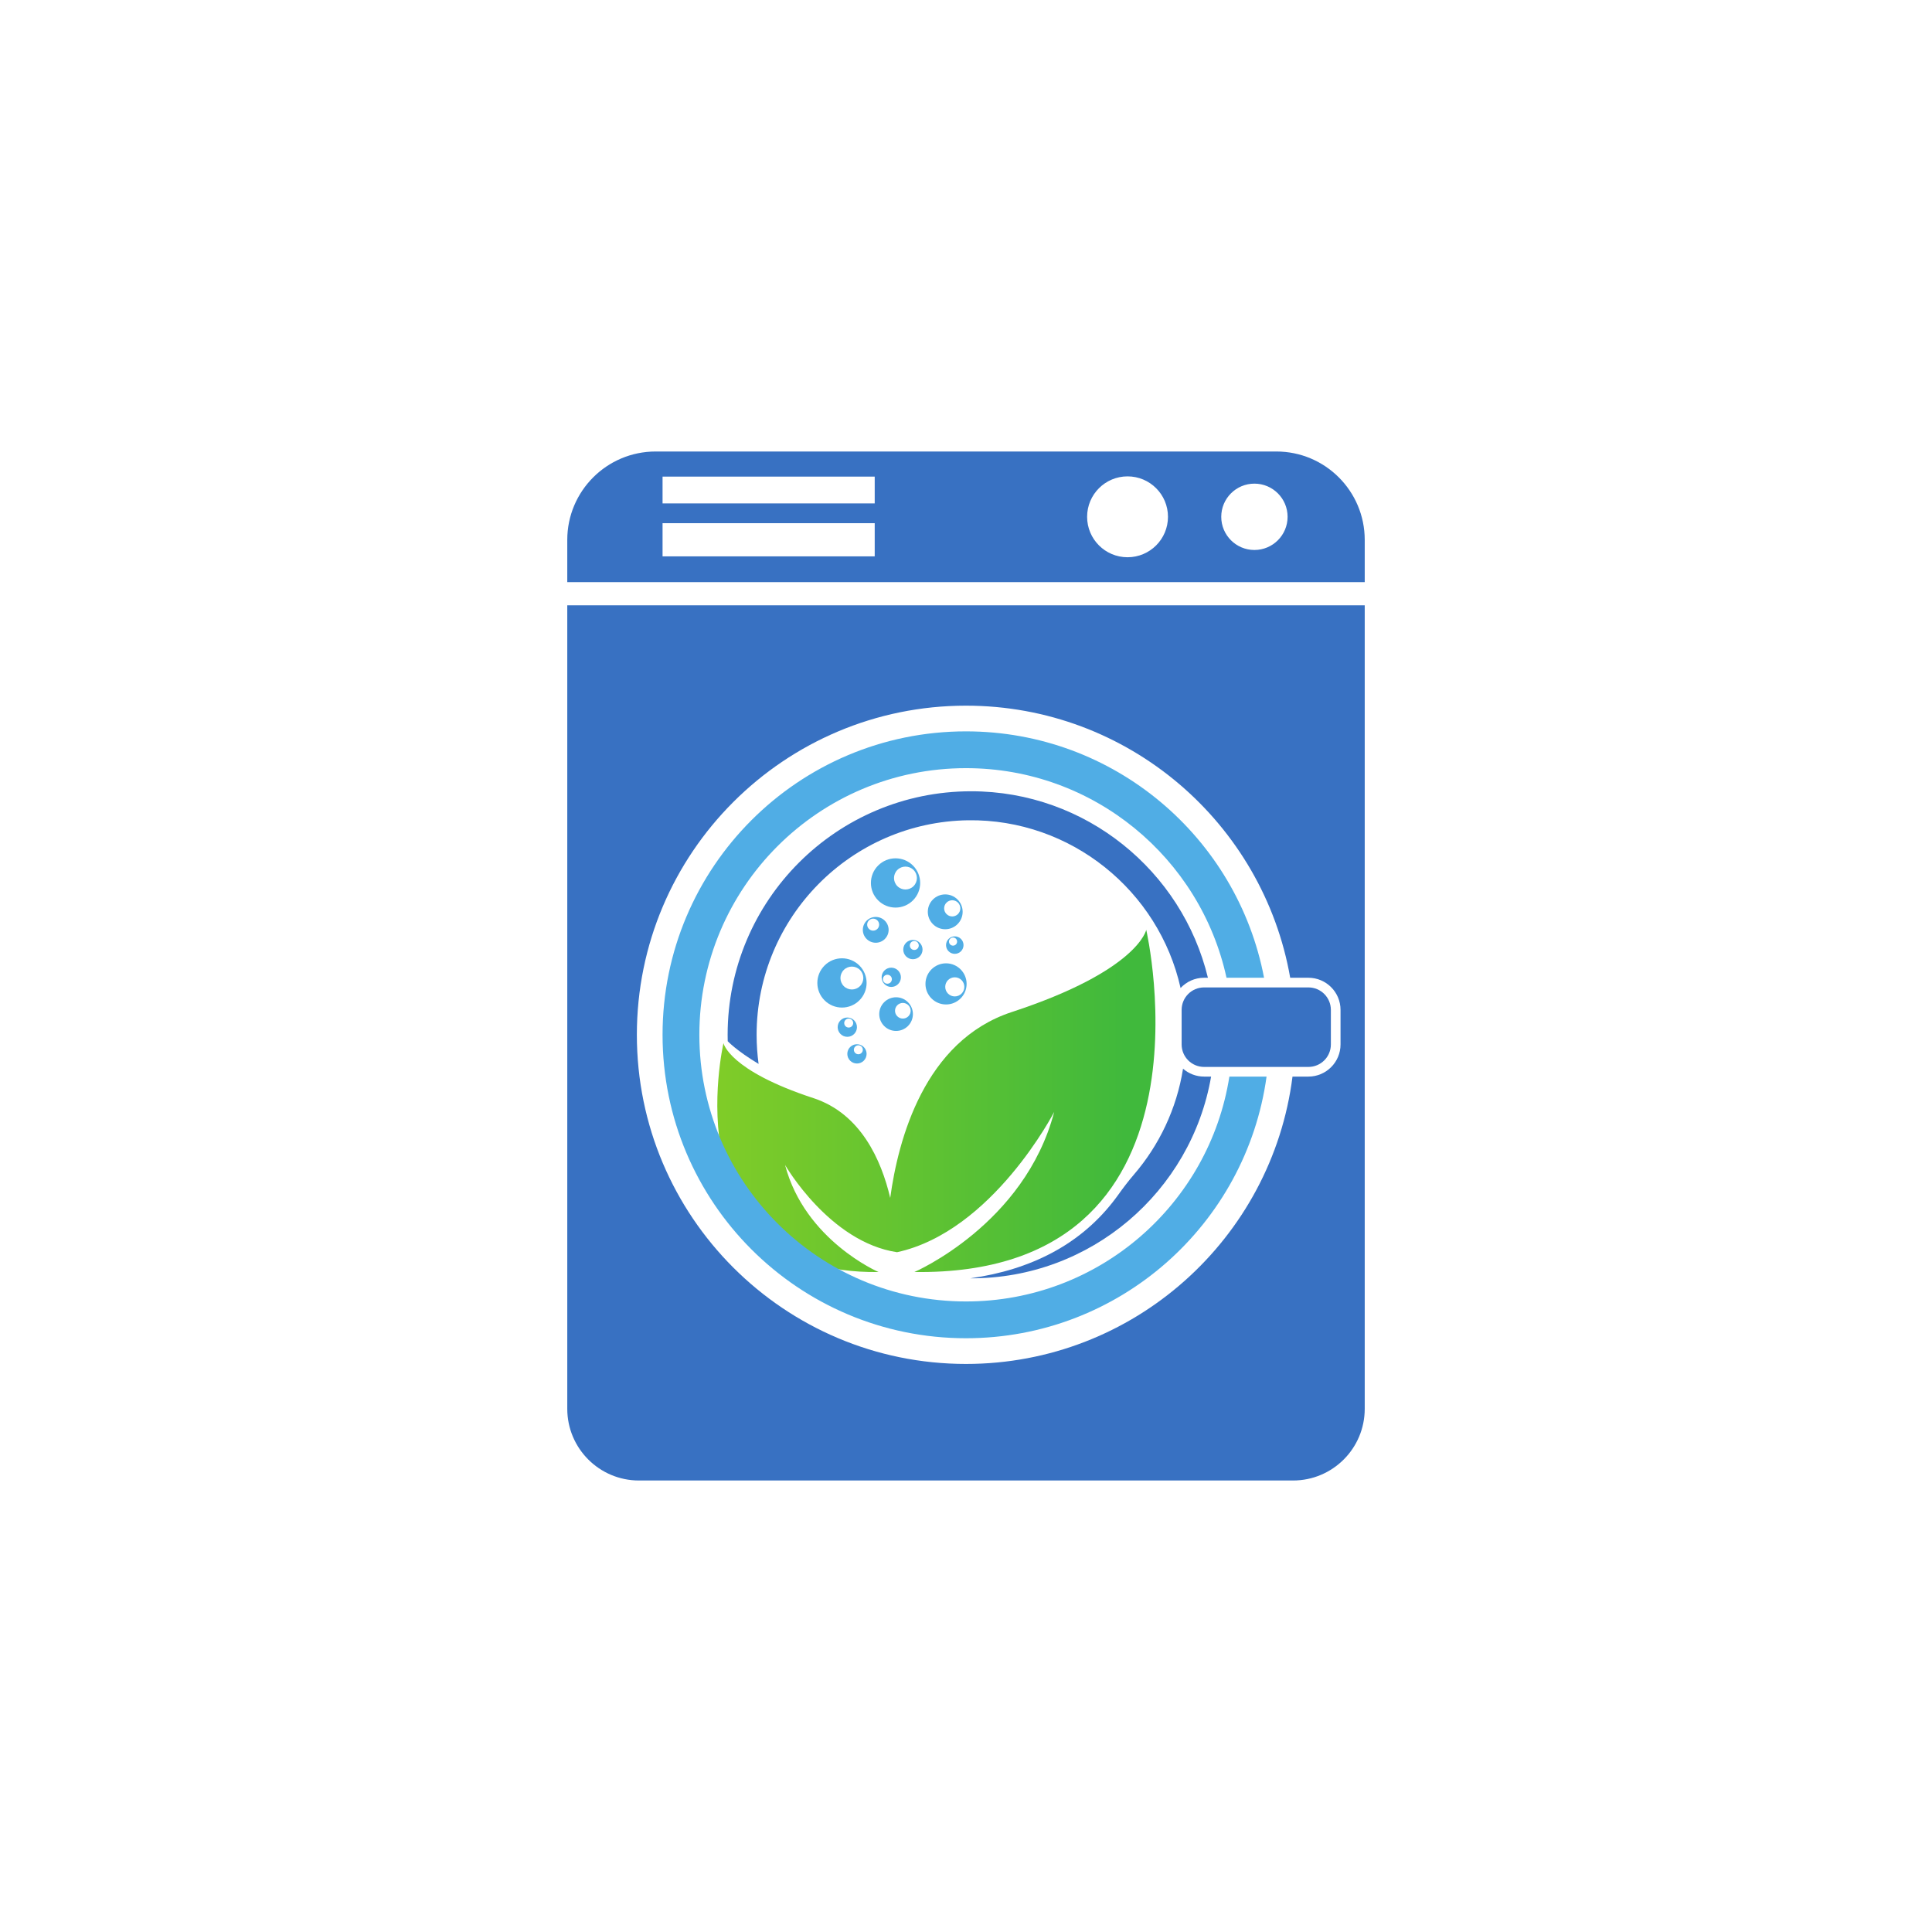 <?xml version="1.0" encoding="UTF-8"?>
<svg xmlns="http://www.w3.org/2000/svg" xmlns:xlink="http://www.w3.org/1999/xlink" width="2000" height="2000"
     viewBox="0 0 2000 2000">
    <defs>
        <clipPath id="clip-0">
            <path clip-rule="nonzero" d="M 742 962 L 1197 962 L 1197 1317 L 742 1317 Z M 742 962 "/>
        </clipPath>
        <clipPath id="clip-1">
            <path clip-rule="nonzero"
                  d="M 1186.578 962.57 C 1186.578 962.57 1178.371 1004.711 1047.391 1047.66 C 957.039 1077.289 929.773 1179.5 921.555 1240.07 C 912.336 1200.879 891.082 1152.852 842.055 1136.781 C 754.441 1108.051 748.945 1079.859 748.945 1079.859 C 748.945 1079.859 693.445 1319.648 909.492 1316.801 C 909.492 1316.801 833.152 1283.922 812.688 1205.941 C 812.688 1205.941 858.621 1285.828 928.602 1296.289 C 1027.5 1274.828 1091.289 1151.059 1091.289 1151.059 C 1060.699 1267.641 946.574 1316.789 946.574 1316.789 C 1269.551 1321.039 1186.578 962.57 1186.578 962.57 Z M 1186.578 962.57 "/>
        </clipPath>
        <clipPath id="clip-2">
            <path clip-rule="nonzero"
                  d="M 1186.578 962.57 C 1186.578 962.57 1178.371 1004.711 1047.391 1047.66 C 957.039 1077.289 929.773 1179.5 921.555 1240.07 C 912.336 1200.879 891.082 1152.852 842.055 1136.781 C 754.441 1108.051 748.945 1079.859 748.945 1079.859 C 748.945 1079.859 693.445 1319.648 909.492 1316.801 C 909.492 1316.801 833.152 1283.922 812.688 1205.941 C 812.688 1205.941 858.621 1285.828 928.602 1296.289 C 1027.5 1274.828 1091.289 1151.059 1091.289 1151.059 C 1060.699 1267.641 946.574 1316.789 946.574 1316.789 C 1269.551 1321.039 1186.578 962.57 1186.578 962.57 "/>
        </clipPath>
        <linearGradient id="linear-pattern-0" gradientUnits="userSpaceOnUse" x1="-0.108" y1="0" x2="1.162" y2="0"
                        gradientTransform="matrix(453.589, 0, 0, 453.589, 742.553, 1139.7)">
            <stop offset="0" stop-color="rgb(49.805%, 79.941%, 15.746%)" stop-opacity="1"/>
            <stop offset="0.062" stop-color="rgb(49.805%, 79.941%, 15.746%)" stop-opacity="1"/>
            <stop offset="0.094" stop-color="rgb(49.727%, 79.918%, 15.77%)" stop-opacity="1"/>
            <stop offset="0.102" stop-color="rgb(49.515%, 79.855%, 15.837%)" stop-opacity="1"/>
            <stop offset="0.109" stop-color="rgb(49.248%, 79.774%, 15.919%)" stop-opacity="1"/>
            <stop offset="0.117" stop-color="rgb(48.982%, 79.697%, 16.003%)" stop-opacity="1"/>
            <stop offset="0.125" stop-color="rgb(48.715%, 79.616%, 16.087%)" stop-opacity="1"/>
            <stop offset="0.133" stop-color="rgb(48.45%, 79.538%, 16.171%)" stop-opacity="1"/>
            <stop offset="0.141" stop-color="rgb(48.184%, 79.459%, 16.254%)" stop-opacity="1"/>
            <stop offset="0.148" stop-color="rgb(47.917%, 79.379%, 16.338%)" stop-opacity="1"/>
            <stop offset="0.156" stop-color="rgb(47.652%, 79.3%, 16.422%)" stop-opacity="1"/>
            <stop offset="0.164" stop-color="rgb(47.385%, 79.221%, 16.505%)" stop-opacity="1"/>
            <stop offset="0.172" stop-color="rgb(47.119%, 79.141%, 16.588%)" stop-opacity="1"/>
            <stop offset="0.18" stop-color="rgb(46.854%, 79.062%, 16.672%)" stop-opacity="1"/>
            <stop offset="0.188" stop-color="rgb(46.587%, 78.983%, 16.756%)" stop-opacity="1"/>
            <stop offset="0.195" stop-color="rgb(46.321%, 78.903%, 16.838%)" stop-opacity="1"/>
            <stop offset="0.203" stop-color="rgb(46.054%, 78.824%, 16.922%)" stop-opacity="1"/>
            <stop offset="0.211" stop-color="rgb(45.789%, 78.745%, 17.006%)" stop-opacity="1"/>
            <stop offset="0.219" stop-color="rgb(45.522%, 78.665%, 17.09%)" stop-opacity="1"/>
            <stop offset="0.227" stop-color="rgb(45.256%, 78.586%, 17.172%)" stop-opacity="1"/>
            <stop offset="0.234" stop-color="rgb(44.991%, 78.506%, 17.256%)" stop-opacity="1"/>
            <stop offset="0.242" stop-color="rgb(44.724%, 78.427%, 17.34%)" stop-opacity="1"/>
            <stop offset="0.25" stop-color="rgb(44.458%, 78.348%, 17.422%)" stop-opacity="1"/>
            <stop offset="0.258" stop-color="rgb(44.191%, 78.268%, 17.506%)" stop-opacity="1"/>
            <stop offset="0.266" stop-color="rgb(43.925%, 78.189%, 17.59%)" stop-opacity="1"/>
            <stop offset="0.273" stop-color="rgb(43.66%, 78.11%, 17.673%)" stop-opacity="1"/>
            <stop offset="0.281" stop-color="rgb(43.393%, 78.03%, 17.757%)" stop-opacity="1"/>
            <stop offset="0.289" stop-color="rgb(43.127%, 77.951%, 17.841%)" stop-opacity="1"/>
            <stop offset="0.297" stop-color="rgb(42.86%, 77.872%, 17.924%)" stop-opacity="1"/>
            <stop offset="0.305" stop-color="rgb(42.595%, 77.792%, 18.007%)" stop-opacity="1"/>
            <stop offset="0.312" stop-color="rgb(42.329%, 77.713%, 18.091%)" stop-opacity="1"/>
            <stop offset="0.32" stop-color="rgb(42.062%, 77.634%, 18.175%)" stop-opacity="1"/>
            <stop offset="0.328" stop-color="rgb(41.797%, 77.554%, 18.257%)" stop-opacity="1"/>
            <stop offset="0.336" stop-color="rgb(41.53%, 77.475%, 18.341%)" stop-opacity="1"/>
            <stop offset="0.344" stop-color="rgb(41.264%, 77.396%, 18.425%)" stop-opacity="1"/>
            <stop offset="0.352" stop-color="rgb(40.999%, 77.316%, 18.507%)" stop-opacity="1"/>
            <stop offset="0.359" stop-color="rgb(40.732%, 77.237%, 18.591%)" stop-opacity="1"/>
            <stop offset="0.367" stop-color="rgb(40.466%, 77.158%, 18.675%)" stop-opacity="1"/>
            <stop offset="0.375" stop-color="rgb(40.199%, 77.078%, 18.759%)" stop-opacity="1"/>
            <stop offset="0.383" stop-color="rgb(39.934%, 76.999%, 18.842%)" stop-opacity="1"/>
            <stop offset="0.391" stop-color="rgb(39.668%, 76.921%, 18.925%)" stop-opacity="1"/>
            <stop offset="0.398" stop-color="rgb(39.401%, 76.84%, 19.009%)" stop-opacity="1"/>
            <stop offset="0.406" stop-color="rgb(39.136%, 76.762%, 19.092%)" stop-opacity="1"/>
            <stop offset="0.414" stop-color="rgb(38.869%, 76.682%, 19.176%)" stop-opacity="1"/>
            <stop offset="0.422" stop-color="rgb(38.603%, 76.604%, 19.26%)" stop-opacity="1"/>
            <stop offset="0.43" stop-color="rgb(38.336%, 76.523%, 19.344%)" stop-opacity="1"/>
            <stop offset="0.438" stop-color="rgb(38.071%, 76.445%, 19.426%)" stop-opacity="1"/>
            <stop offset="0.445" stop-color="rgb(37.805%, 76.366%, 19.51%)" stop-opacity="1"/>
            <stop offset="0.453" stop-color="rgb(37.538%, 76.286%, 19.594%)" stop-opacity="1"/>
            <stop offset="0.461" stop-color="rgb(37.273%, 76.207%, 19.676%)" stop-opacity="1"/>
            <stop offset="0.469" stop-color="rgb(37.006%, 76.128%, 19.76%)" stop-opacity="1"/>
            <stop offset="0.477" stop-color="rgb(36.74%, 76.048%, 19.844%)" stop-opacity="1"/>
            <stop offset="0.484" stop-color="rgb(36.475%, 75.969%, 19.926%)" stop-opacity="1"/>
            <stop offset="0.492" stop-color="rgb(36.208%, 75.89%, 20.01%)" stop-opacity="1"/>
            <stop offset="0.5" stop-color="rgb(35.942%, 75.81%, 20.094%)" stop-opacity="1"/>
            <stop offset="0.508" stop-color="rgb(35.675%, 75.731%, 20.178%)" stop-opacity="1"/>
            <stop offset="0.516" stop-color="rgb(35.41%, 75.652%, 20.261%)" stop-opacity="1"/>
            <stop offset="0.523" stop-color="rgb(35.144%, 75.572%, 20.345%)" stop-opacity="1"/>
            <stop offset="0.531" stop-color="rgb(34.877%, 75.493%, 20.428%)" stop-opacity="1"/>
            <stop offset="0.539" stop-color="rgb(34.612%, 75.414%, 20.511%)" stop-opacity="1"/>
            <stop offset="0.547" stop-color="rgb(34.344%, 75.334%, 20.595%)" stop-opacity="1"/>
            <stop offset="0.555" stop-color="rgb(34.079%, 75.255%, 20.679%)" stop-opacity="1"/>
            <stop offset="0.562" stop-color="rgb(33.813%, 75.175%, 20.763%)" stop-opacity="1"/>
            <stop offset="0.57" stop-color="rgb(33.546%, 75.096%, 20.845%)" stop-opacity="1"/>
            <stop offset="0.578" stop-color="rgb(33.281%, 75.017%, 20.929%)" stop-opacity="1"/>
            <stop offset="0.586" stop-color="rgb(33.014%, 74.937%, 21.013%)" stop-opacity="1"/>
            <stop offset="0.594" stop-color="rgb(32.748%, 74.858%, 21.097%)" stop-opacity="1"/>
            <stop offset="0.602" stop-color="rgb(32.483%, 74.779%, 21.179%)" stop-opacity="1"/>
            <stop offset="0.609" stop-color="rgb(32.216%, 74.699%, 21.263%)" stop-opacity="1"/>
            <stop offset="0.617" stop-color="rgb(31.95%, 74.62%, 21.347%)" stop-opacity="1"/>
            <stop offset="0.625" stop-color="rgb(31.683%, 74.541%, 21.429%)" stop-opacity="1"/>
            <stop offset="0.633" stop-color="rgb(31.418%, 74.461%, 21.513%)" stop-opacity="1"/>
            <stop offset="0.641" stop-color="rgb(31.152%, 74.382%, 21.597%)" stop-opacity="1"/>
            <stop offset="0.648" stop-color="rgb(30.885%, 74.303%, 21.681%)" stop-opacity="1"/>
            <stop offset="0.656" stop-color="rgb(30.62%, 74.223%, 21.764%)" stop-opacity="1"/>
            <stop offset="0.664" stop-color="rgb(30.353%, 74.144%, 21.848%)" stop-opacity="1"/>
            <stop offset="0.672" stop-color="rgb(30.087%, 74.065%, 21.931%)" stop-opacity="1"/>
            <stop offset="0.68" stop-color="rgb(29.82%, 73.985%, 22.015%)" stop-opacity="1"/>
            <stop offset="0.688" stop-color="rgb(29.555%, 73.906%, 22.098%)" stop-opacity="1"/>
            <stop offset="0.695" stop-color="rgb(29.289%, 73.828%, 22.182%)" stop-opacity="1"/>
            <stop offset="0.703" stop-color="rgb(29.022%, 73.747%, 22.266%)" stop-opacity="1"/>
            <stop offset="0.711" stop-color="rgb(28.757%, 73.669%, 22.348%)" stop-opacity="1"/>
            <stop offset="0.719" stop-color="rgb(28.49%, 73.589%, 22.432%)" stop-opacity="1"/>
            <stop offset="0.727" stop-color="rgb(28.224%, 73.511%, 22.516%)" stop-opacity="1"/>
            <stop offset="0.734" stop-color="rgb(27.959%, 73.431%, 22.598%)" stop-opacity="1"/>
            <stop offset="0.742" stop-color="rgb(27.692%, 73.352%, 22.682%)" stop-opacity="1"/>
            <stop offset="0.75" stop-color="rgb(27.426%, 73.273%, 22.766%)" stop-opacity="1"/>
            <stop offset="0.758" stop-color="rgb(27.159%, 73.193%, 22.85%)" stop-opacity="1"/>
            <stop offset="0.766" stop-color="rgb(26.894%, 73.114%, 22.932%)" stop-opacity="1"/>
            <stop offset="0.773" stop-color="rgb(26.628%, 73.035%, 23.016%)" stop-opacity="1"/>
            <stop offset="0.781" stop-color="rgb(26.361%, 72.955%, 23.1%)" stop-opacity="1"/>
            <stop offset="0.789" stop-color="rgb(26.096%, 72.876%, 23.183%)" stop-opacity="1"/>
            <stop offset="0.797" stop-color="rgb(25.829%, 72.797%, 23.267%)" stop-opacity="1"/>
            <stop offset="0.805" stop-color="rgb(25.563%, 72.717%, 23.351%)" stop-opacity="1"/>
            <stop offset="0.812" stop-color="rgb(25.298%, 72.638%, 23.433%)" stop-opacity="1"/>
            <stop offset="0.875" stop-color="rgb(25.131%, 72.588%, 23.486%)" stop-opacity="1"/>
            <stop offset="1" stop-color="rgb(25.099%, 72.578%, 23.495%)" stop-opacity="1"/>
        </linearGradient>
    </defs>
    <g clip-path="url(#clip-0)">
        <g clip-path="url(#clip-1)">
            <g clip-path="url(#clip-2)">
                <path fill-rule="nonzero" fill="url(#linear-pattern-0)"
                      d="M 693.445 962.57 L 693.445 1321.039 L 1269.551 1321.039 L 1269.551 962.57 Z M 693.445 962.57 "/>
            </g>
        </g>
    </g>
    <path fill-rule="nonzero" fill="rgb(31.631%, 67.908%, 89.758%)" fill-opacity="1"
          d="M 890.246 1020.828 C 885.621 1025.461 878.121 1025.461 873.492 1020.828 C 868.867 1016.199 868.867 1008.699 873.492 1004.07 C 878.121 999.449 885.621 999.449 890.246 1004.07 C 894.875 1008.699 894.875 1016.199 890.246 1020.828 Z M 853.578 999.5 C 843.621 1009.461 843.621 1025.602 853.578 1035.559 C 863.535 1045.52 879.68 1045.52 889.637 1035.559 C 899.598 1025.602 899.598 1009.461 889.637 999.5 C 879.68 989.539 863.535 989.539 853.578 999.5 "/>
    <path fill-rule="nonzero" fill="rgb(31.631%, 67.908%, 89.758%)" fill-opacity="1"
          d="M 928.949 900.57 C 933.574 895.949 941.074 895.949 945.703 900.57 C 950.328 905.199 950.328 912.699 945.703 917.328 C 941.074 921.961 933.574 921.961 928.949 917.328 C 924.32 912.699 924.32 905.199 928.949 900.57 Z M 945.094 932.059 C 955.051 922.102 955.051 905.961 945.094 896 C 935.137 886.039 918.992 886.039 909.031 896 C 899.074 905.961 899.074 922.102 909.031 932.059 C 918.992 942.02 935.137 942.02 945.094 932.059 "/>
    <path fill-rule="nonzero" fill="rgb(31.631%, 67.908%, 89.758%)" fill-opacity="1"
          d="M 908.277 961.578 C 905.855 964.012 901.926 964.012 899.504 961.578 C 897.082 959.16 897.082 955.23 899.504 952.809 C 901.926 950.379 905.855 950.379 908.277 952.809 C 910.703 955.23 910.703 959.16 908.277 961.578 Z M 915.996 953.121 C 910.777 947.91 902.324 947.91 897.105 953.121 C 891.895 958.34 891.895 966.801 897.109 972.012 C 902.324 977.23 910.777 977.23 915.996 972.012 C 921.211 966.801 921.211 958.34 915.996 953.121 "/>
    <path fill-rule="nonzero" fill="rgb(31.631%, 67.908%, 89.758%)" fill-opacity="1"
          d="M 989.562 977.691 C 987.918 979.34 985.258 979.34 983.613 977.691 C 981.973 976.051 981.973 973.391 983.613 971.75 C 985.258 970.102 987.918 970.102 989.562 971.75 C 991.203 973.391 991.203 976.051 989.562 977.691 Z M 981.988 971.961 C 978.453 975.5 978.453 981.23 981.988 984.762 C 985.523 988.301 991.258 988.301 994.789 984.762 C 998.324 981.23 998.324 975.5 994.789 971.961 C 991.258 968.43 985.523 968.43 981.988 971.961 "/>
    <path fill-rule="nonzero" fill="rgb(31.631%, 67.908%, 89.758%)" fill-opacity="1"
          d="M 979.828 934.391 C 983.102 931.121 988.406 931.121 991.676 934.391 C 994.949 937.66 994.949 942.969 991.676 946.238 C 988.406 949.512 983.102 949.512 979.828 946.238 C 976.559 942.969 976.559 937.66 979.828 934.391 Z M 991.246 956.66 C 998.285 949.609 998.285 938.199 991.246 931.16 C 984.203 924.121 972.789 924.121 965.746 931.16 C 958.707 938.199 958.707 949.609 965.746 956.66 C 972.789 963.699 984.203 963.699 991.246 956.66 "/>
    <path fill-rule="nonzero" fill="rgb(31.631%, 67.908%, 89.758%)" fill-opacity="1"
          d="M 940.344 1052.051 C 937.184 1055.211 932.059 1055.211 928.895 1052.051 C 925.734 1048.891 925.734 1043.77 928.895 1040.602 C 932.059 1037.441 937.184 1037.441 940.344 1040.602 C 943.508 1043.77 943.508 1048.891 940.344 1052.051 Z M 915.285 1037.48 C 908.48 1044.281 908.48 1055.309 915.285 1062.121 C 922.09 1068.922 933.125 1068.922 939.93 1062.121 C 946.73 1055.309 946.734 1044.281 939.93 1037.48 C 933.125 1030.672 922.09 1030.672 915.285 1037.48 "/>
    <path fill-rule="nonzero" fill="rgb(31.631%, 67.908%, 89.758%)" fill-opacity="1"
          d="M 888.559 1091.352 C 885.996 1091.352 883.918 1089.281 883.918 1086.719 C 883.918 1084.148 885.996 1082.078 888.559 1082.078 C 891.117 1082.078 893.195 1084.148 893.195 1086.719 C 893.195 1089.281 891.117 1091.352 888.559 1091.352 Z M 887.121 1080.98 C 881.605 1080.98 877.137 1085.449 877.137 1090.961 C 877.137 1096.48 881.605 1100.949 887.121 1100.949 C 892.637 1100.949 897.105 1096.48 897.105 1090.961 C 897.105 1085.449 892.637 1080.98 887.121 1080.98 "/>
    <path fill-rule="nonzero" fill="rgb(31.631%, 67.908%, 89.758%)" fill-opacity="1"
          d="M 873.934 1059.078 C 873.934 1056.512 876.012 1054.441 878.57 1054.441 C 881.133 1054.441 883.211 1056.512 883.211 1059.078 C 883.211 1061.641 881.133 1063.719 878.57 1063.719 C 876.012 1063.719 873.934 1061.641 873.934 1059.078 Z M 887.121 1063.32 C 887.121 1057.809 882.652 1053.34 877.137 1053.34 C 871.621 1053.34 867.152 1057.809 867.152 1063.32 C 867.152 1068.84 871.621 1073.309 877.137 1073.309 C 882.652 1073.309 887.121 1068.84 887.121 1063.32 "/>
    <path fill-rule="nonzero" fill="rgb(31.631%, 67.908%, 89.758%)" fill-opacity="1"
          d="M 921.898 1016.969 C 920.086 1018.781 917.148 1018.781 915.336 1016.969 C 913.527 1015.148 913.527 1012.219 915.336 1010.41 C 917.148 1008.59 920.086 1008.59 921.898 1010.41 C 923.711 1012.219 923.711 1015.148 921.898 1016.969 Z M 915.574 1004.641 C 911.676 1008.539 911.676 1014.859 915.574 1018.762 C 919.477 1022.66 925.797 1022.66 929.695 1018.762 C 933.598 1014.859 933.598 1008.539 929.695 1004.641 C 925.797 1000.738 919.477 1000.738 915.574 1004.641 "/>
    <path fill-rule="nonzero" fill="rgb(31.631%, 67.908%, 89.758%)" fill-opacity="1"
          d="M 946.469 983.391 C 943.906 983.391 941.828 981.32 941.828 978.762 C 941.828 976.191 943.906 974.109 946.469 974.109 C 949.027 974.109 951.105 976.191 951.105 978.762 C 951.105 981.32 949.027 983.391 946.469 983.391 Z M 945.031 973.02 C 939.516 973.02 935.047 977.488 935.047 983 C 935.047 988.52 939.516 992.988 945.031 992.988 C 950.547 992.988 955.016 988.52 955.016 983 C 955.016 977.488 950.547 973.02 945.031 973.02 "/>
    <path fill-rule="nonzero" fill="rgb(31.631%, 67.908%, 89.758%)" fill-opacity="1"
          d="M 988.391 1031.488 C 982.926 1031.488 978.496 1027.059 978.496 1021.59 C 978.496 1016.129 982.926 1011.699 988.391 1011.699 C 993.855 1011.699 998.285 1016.129 998.285 1021.59 C 998.285 1027.059 993.855 1031.488 988.391 1031.488 Z M 979.332 997.23 C 967.57 997.23 958.035 1006.77 958.035 1018.531 C 958.035 1030.289 967.57 1039.82 979.332 1039.82 C 991.094 1039.82 1000.629 1030.289 1000.629 1018.531 C 1000.629 1006.77 991.094 997.23 979.332 997.23 "/>
    <path fill-rule="nonzero" fill="rgb(31.631%, 67.908%, 89.758%)" fill-opacity="1"
          d="M 1272.648 1114.48 C 1251.891 1246.379 1137.73 1347.262 1000 1347.262 C 847.551 1347.262 723.965 1223.672 723.965 1071.219 C 723.965 918.77 847.551 795.191 1000 795.191 C 1132.18 795.191 1242.641 888.102 1269.68 1012.172 L 1308.551 1012.172 C 1280.922 866.922 1153.289 757.102 1000 757.102 C 826.516 757.102 685.879 897.738 685.879 1071.219 C 685.879 1244.711 826.516 1385.34 1000 1385.34 C 1158.809 1385.34 1290.059 1267.488 1311.141 1114.48 L 1272.648 1114.48 "/>
    <path fill-rule="nonzero" fill="rgb(22.144%, 44.502%, 75.784%)" fill-opacity="1"
          d="M 1222.121 1022.801 C 1228.199 1016.27 1236.859 1012.172 1246.461 1012.172 L 1250.43 1012.172 C 1223.738 901.641 1123.922 819.121 1005.352 819.121 C 866.113 819.121 753.246 931.988 753.246 1071.219 C 753.246 1073.441 753.277 1075.648 753.332 1077.852 C 753.332 1077.852 762.223 1087.5 785.289 1101.371 C 783.953 1091.512 783.246 1081.449 783.246 1071.219 C 783.246 949.621 880.98 850.84 1002.191 849.148 C 1108.852 847.66 1199.68 922.309 1222.121 1022.801 "/>
    <path fill-rule="nonzero" fill="rgb(22.144%, 44.502%, 75.784%)" fill-opacity="1"
          d="M 1246.461 1114.48 C 1238.129 1114.48 1230.52 1111.391 1224.68 1106.309 C 1218.078 1147.84 1199.988 1185.531 1173.75 1216.012 C 1168 1222.699 1162.68 1229.738 1157.551 1236.91 C 1155.539 1239.719 1153.469 1242.461 1151.34 1245.141 C 1117.129 1288.18 1067.84 1314.352 1004.449 1323.309 C 1004.461 1323.352 1004.449 1323.289 1004.449 1323.32 C 1129.328 1323.762 1233.172 1233.379 1253.73 1114.48 L 1246.461 1114.48 "/>
    <path fill-rule="nonzero" fill="rgb(22.144%, 44.502%, 75.784%)" fill-opacity="1"
          d="M 1387.711 1081.23 C 1387.711 1099.559 1372.789 1114.48 1354.461 1114.48 L 1338 1114.48 C 1316.75 1282.23 1173.52 1411.949 1000 1411.949 C 811.824 1411.949 659.277 1259.398 659.277 1071.219 C 659.277 883.051 811.824 730.5 1000 730.5 C 1168.031 730.5 1307.648 852.141 1335.609 1012.172 L 1354.461 1012.172 C 1372.789 1012.172 1387.711 1027.078 1387.711 1045.422 Z M 587.238 626.609 L 587.238 1458.391 C 587.238 1499.379 620.469 1532.609 661.457 1532.609 L 1338.539 1532.609 C 1379.531 1532.609 1412.762 1499.379 1412.762 1458.391 L 1412.762 626.609 L 587.238 626.609 "/>
    <path fill-rule="nonzero" fill="rgb(22.144%, 44.502%, 75.784%)" fill-opacity="1"
          d="M 1354.461 1022.172 L 1246.461 1022.172 C 1233.621 1022.172 1223.219 1032.578 1223.219 1045.422 L 1223.219 1081.23 C 1223.219 1094.07 1233.621 1104.48 1246.461 1104.48 L 1354.461 1104.48 C 1367.301 1104.48 1377.711 1094.07 1377.711 1081.23 L 1377.711 1045.422 C 1377.711 1032.578 1367.301 1022.172 1354.461 1022.172 "/>
    <path fill-rule="nonzero" fill="rgb(22.144%, 44.502%, 75.784%)" fill-opacity="1"
          d="M 1298.57 569.34 C 1279.609 569.34 1264.23 553.961 1264.23 535 C 1264.23 516.039 1279.609 500.66 1298.57 500.66 C 1317.531 500.66 1332.91 516.039 1332.91 535 C 1332.91 553.961 1317.531 569.34 1298.57 569.34 Z M 1167.238 576.859 C 1144.121 576.859 1125.379 558.121 1125.379 535 C 1125.379 511.879 1144.121 493.141 1167.238 493.141 C 1190.352 493.141 1209.09 511.879 1209.09 535 C 1209.09 558.121 1190.352 576.859 1167.238 576.859 Z M 905.5 521.109 L 685.879 521.109 L 685.879 493.391 L 905.5 493.391 Z M 905.5 575.949 L 685.879 575.949 L 685.879 541.609 L 905.5 541.609 Z M 1321.25 467.391 L 678.754 467.391 C 628.211 467.391 587.238 508.359 587.238 558.91 L 587.238 602.609 L 1412.762 602.609 L 1412.762 558.91 C 1412.762 508.359 1371.789 467.391 1321.25 467.391 "/>
</svg>
